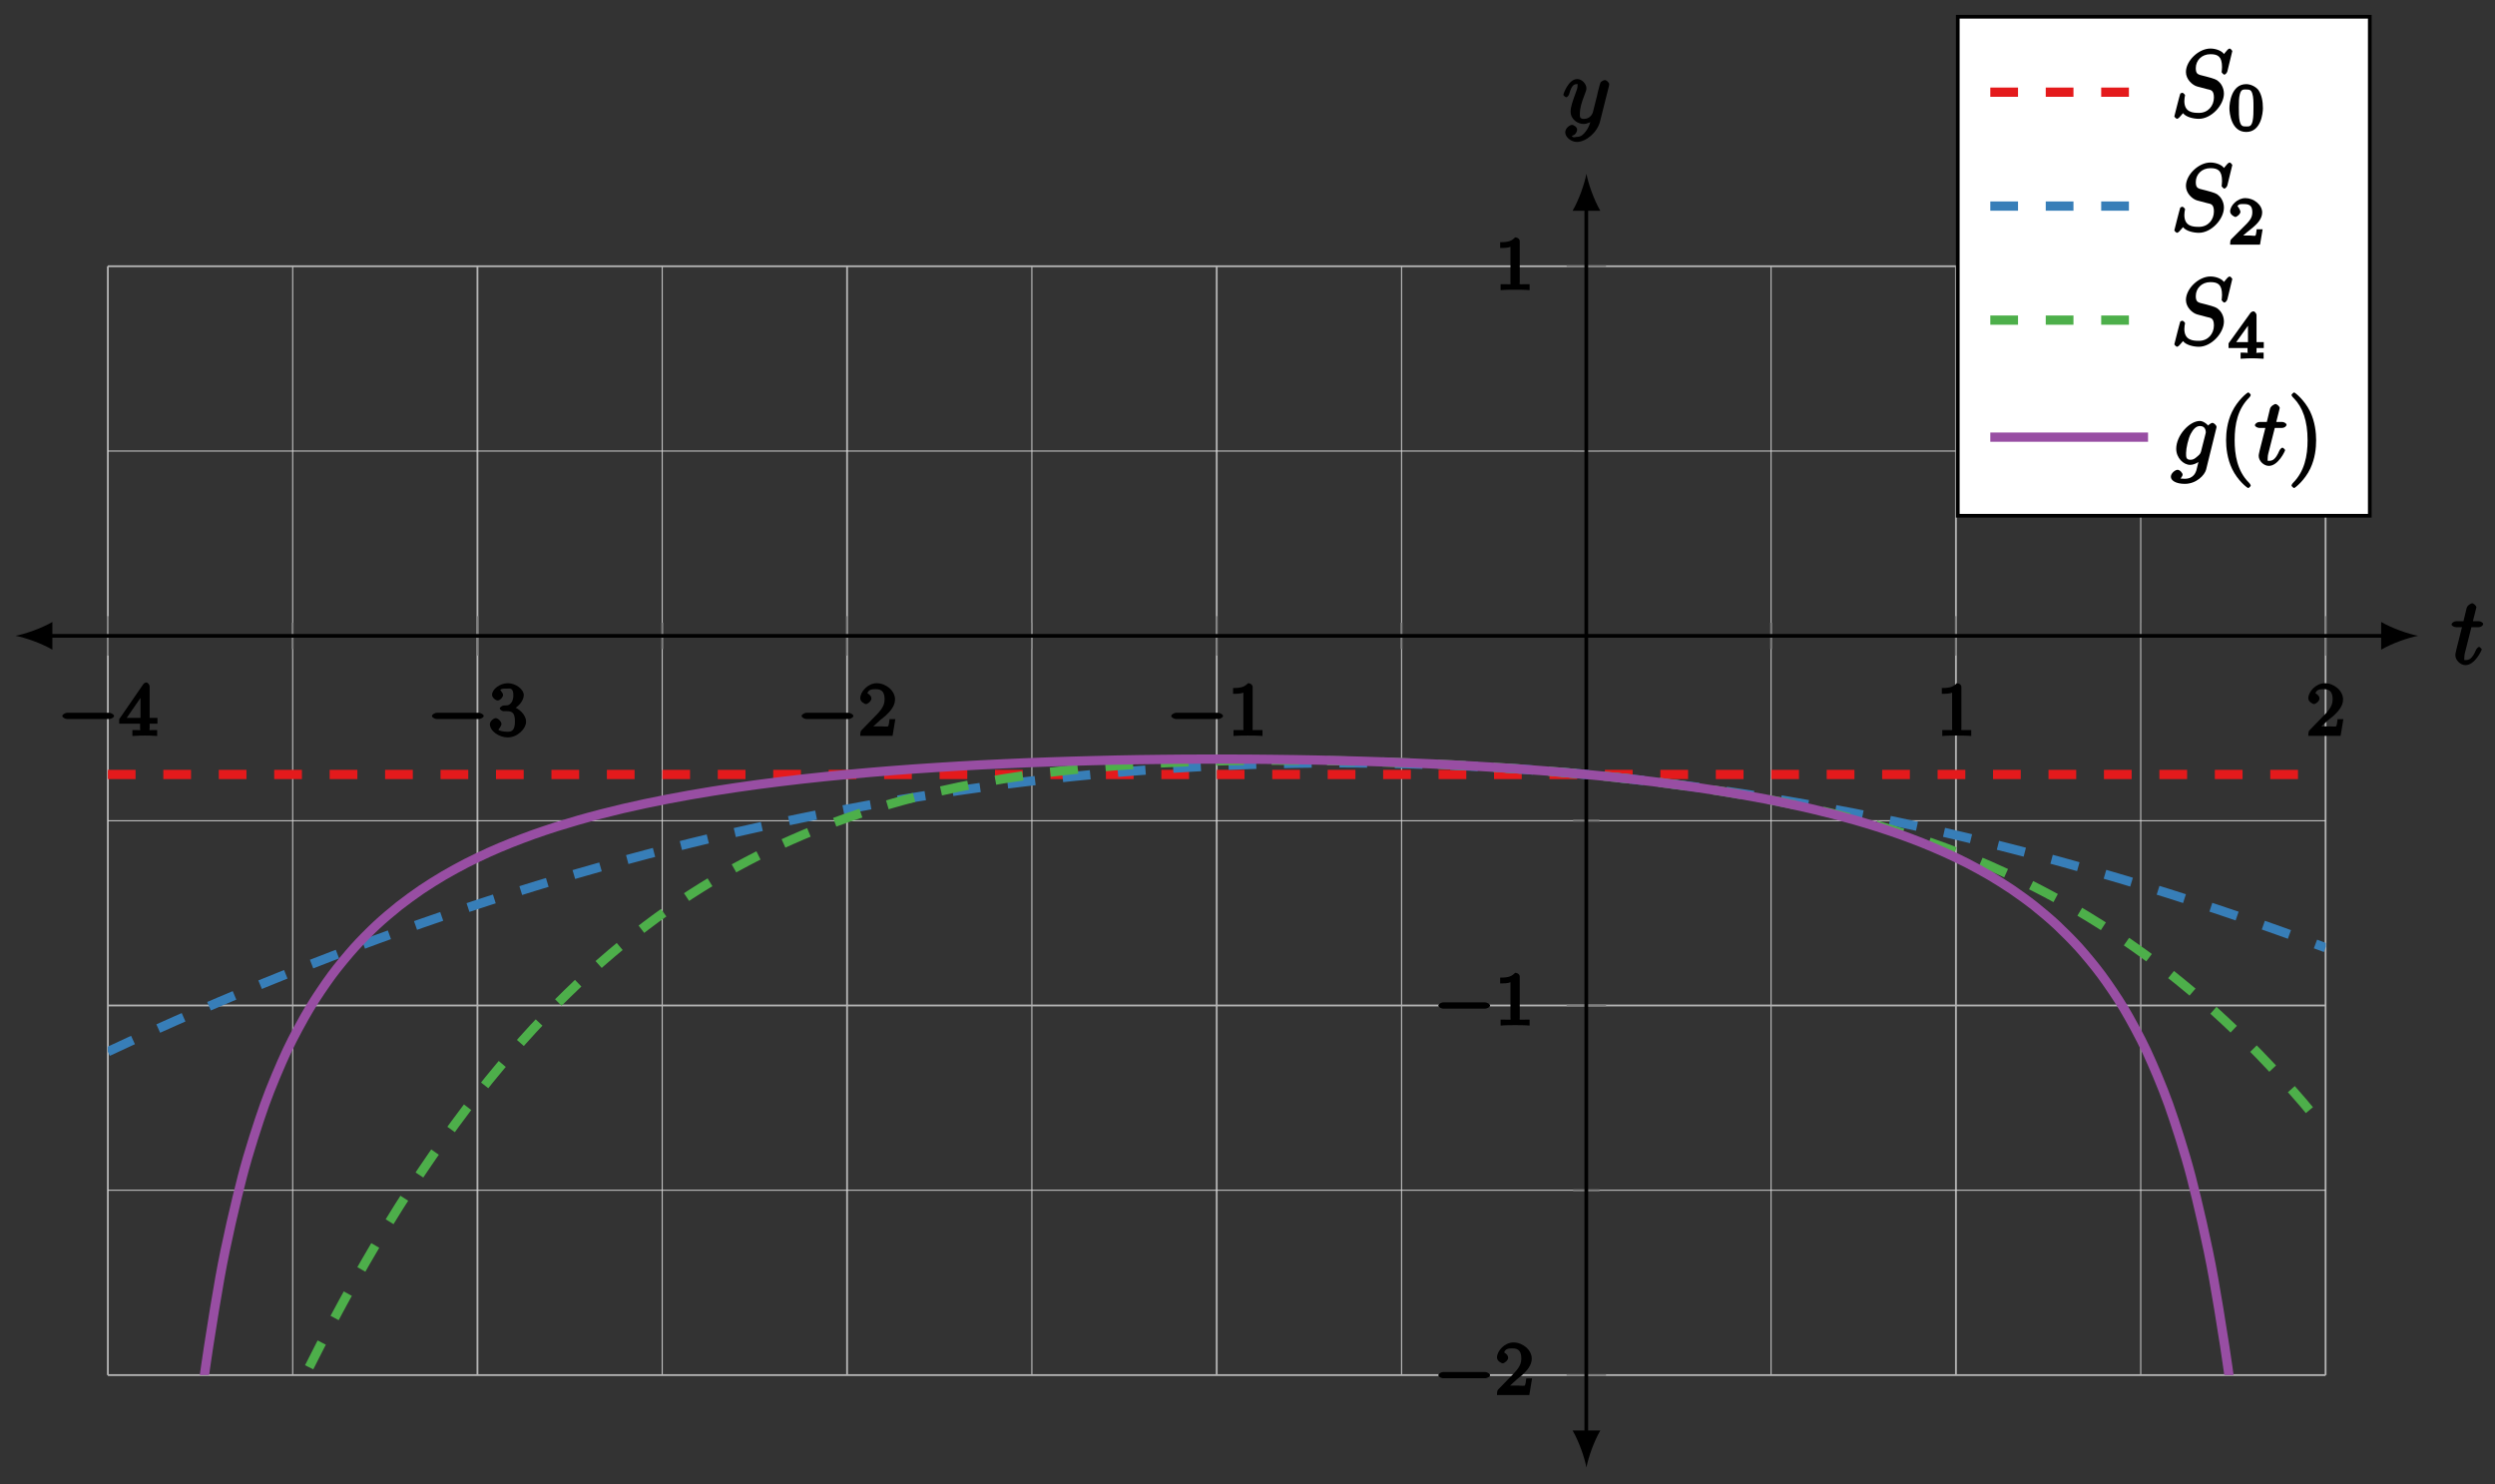 <?xml version="1.0" encoding="UTF-8"?>
<svg xmlns="http://www.w3.org/2000/svg" xmlns:xlink="http://www.w3.org/1999/xlink" width="269pt" height="160pt" viewBox="0 0 269 160" version="1.1">
<rect x="0" y="0" width="269" height="160" fill="#333333" stroke="none"/>
<defs>
<g>
<symbol overflow="visible" id="glyph0-0">
<path style="stroke:none;" d=""/>
</symbol>
<symbol overflow="visible" id="glyph0-1">
<path style="stroke:none;" d="M 5.562 -1.812 C 5.703 -1.812 6.078 -1.953 6.078 -2.141 C 6.078 -2.328 5.703 -2.484 5.562 -2.484 L 1 -2.484 C 0.875 -2.484 0.5 -2.328 0.5 -2.141 C 0.5 -1.953 0.875 -1.812 1 -1.812 Z M 5.562 -1.812 "/>
</symbol>
<symbol overflow="visible" id="glyph1-0">
<path style="stroke:none;" d=""/>
</symbol>
<symbol overflow="visible" id="glyph1-1">
<path style="stroke:none;" d="M 3.328 -5.344 C 3.328 -5.5 3.141 -5.75 2.969 -5.75 C 2.875 -5.75 2.719 -5.688 2.641 -5.562 L 0.047 -1.797 L 0.047 -1.312 L 2.297 -1.312 L 2.297 -0.828 C 2.297 -0.531 2.469 -0.625 1.844 -0.625 L 1.469 -0.625 L 1.469 0.016 C 2.344 -0.031 2.359 -0.031 2.812 -0.031 C 3.266 -0.031 3.281 -0.031 4.141 0.016 L 4.141 -0.625 L 3.781 -0.625 C 3.156 -0.625 3.328 -0.531 3.328 -0.828 L 3.328 -1.312 L 4.172 -1.312 L 4.172 -1.938 L 3.328 -1.938 Z M 2.344 -4.688 L 2.344 -1.938 L 0.859 -1.938 L 2.672 -4.562 Z M 2.344 -4.688 "/>
</symbol>
<symbol overflow="visible" id="glyph1-2">
<path style="stroke:none;" d="M 2.016 -2.656 C 2.641 -2.656 2.859 -2.375 2.859 -1.547 C 2.859 -0.547 2.484 -0.438 2.062 -0.438 C 1.625 -0.438 1.141 -0.547 1.078 -0.656 C 1.031 -0.656 1.406 -1.016 1.406 -1.281 C 1.406 -1.531 1.047 -1.906 0.781 -1.906 C 0.578 -1.906 0.156 -1.578 0.156 -1.266 C 0.156 -0.516 1.156 0.172 2.078 0.172 C 3.125 0.172 4.062 -0.75 4.062 -1.547 C 4.062 -2.203 3.344 -3 2.531 -3.172 L 2.531 -2.812 C 3.156 -3.031 3.812 -3.75 3.812 -4.391 C 3.812 -5.031 2.922 -5.672 2.094 -5.672 C 1.234 -5.672 0.391 -5.016 0.391 -4.422 C 0.391 -4.125 0.781 -3.812 1 -3.812 C 1.25 -3.812 1.578 -4.172 1.578 -4.406 C 1.578 -4.688 1.141 -4.984 1.328 -4.984 C 1.438 -5.125 1.922 -5.094 2.062 -5.094 C 2.266 -5.094 2.688 -5.219 2.688 -4.391 C 2.688 -3.828 2.516 -3.625 2.406 -3.5 C 2.156 -3.25 2.109 -3.297 1.625 -3.266 C 1.469 -3.25 1.219 -3.062 1.219 -2.953 C 1.219 -2.844 1.484 -2.656 1.625 -2.656 Z M 2.016 -2.656 "/>
</symbol>
<symbol overflow="visible" id="glyph1-3">
<path style="stroke:none;" d="M 2.375 -1.688 C 2.5 -1.797 2.844 -2.062 2.969 -2.172 C 3.453 -2.625 3.984 -3.203 3.984 -3.922 C 3.984 -4.875 3 -5.672 2.016 -5.672 C 1.047 -5.672 0.234 -4.75 0.234 -4.047 C 0.234 -3.656 0.734 -3.422 0.844 -3.422 C 1.016 -3.422 1.438 -3.719 1.438 -4.031 C 1.438 -4.438 0.859 -4.625 1.016 -4.625 C 1.172 -5.016 1.531 -5.031 1.922 -5.031 C 2.656 -5.031 2.859 -4.594 2.859 -3.922 C 2.859 -3.094 2.328 -2.609 1.391 -1.656 L 0.375 -0.609 C 0.281 -0.531 0.234 -0.375 0.234 0 L 3.719 0 L 4.016 -1.797 L 3.391 -1.797 C 3.344 -1.453 3.328 -1.172 3.234 -1.031 C 3.188 -0.969 2.719 -1.016 2.594 -1.016 L 1.172 -1.016 L 1.297 -0.703 Z M 2.375 -1.688 "/>
</symbol>
<symbol overflow="visible" id="glyph1-4">
<path style="stroke:none;" d="M 2.688 -5.266 C 2.688 -5.469 2.484 -5.672 2.188 -5.672 C 1.812 -5.297 1.516 -5.156 0.578 -5.156 L 0.578 -4.531 C 0.984 -4.531 1.406 -4.531 1.688 -4.656 L 1.688 -0.844 C 1.688 -0.547 1.844 -0.625 1.094 -0.625 L 0.625 -0.625 L 0.625 0.016 C 1.141 -0.031 1.828 -0.031 2.188 -0.031 C 2.547 -0.031 3.234 -0.031 3.75 0.016 L 3.75 -0.625 L 3.281 -0.625 C 2.531 -0.625 2.688 -0.547 2.688 -0.844 Z M 2.688 -5.266 "/>
</symbol>
<symbol overflow="visible" id="glyph2-0">
<path style="stroke:none;" d=""/>
</symbol>
<symbol overflow="visible" id="glyph2-1">
<path style="stroke:none;" d="M 2.047 -3.984 L 2.984 -3.984 C 3.188 -3.984 3.453 -4.141 3.453 -4.344 C 3.453 -4.453 3.188 -4.625 3.016 -4.625 L 2.344 -4.625 C 2.656 -5.875 2.719 -6.078 2.719 -6.125 C 2.719 -6.297 2.422 -6.562 2.25 -6.562 C 2.219 -6.562 1.766 -6.391 1.672 -6.047 L 1.328 -4.625 L 0.531 -4.625 C 0.328 -4.625 0.047 -4.453 0.047 -4.266 C 0.047 -4.141 0.312 -3.984 0.516 -3.984 L 1.172 -3.984 C 0.484 -1.312 0.453 -1.141 0.453 -0.969 C 0.453 -0.422 1 0.109 1.547 0.109 C 2.562 0.109 3.297 -1.5 3.297 -1.578 C 3.297 -1.688 3.047 -1.859 3.016 -1.859 C 2.922 -1.859 2.734 -1.656 2.688 -1.547 C 2.25 -0.516 1.906 -0.438 1.562 -0.438 C 1.359 -0.438 1.422 -0.406 1.422 -0.734 C 1.422 -0.969 1.453 -1.031 1.484 -1.203 L 2.188 -3.984 Z M 2.047 -3.984 "/>
</symbol>
<symbol overflow="visible" id="glyph2-2">
<path style="stroke:none;" d="M 5.016 -3.953 C 5.047 -4.094 5.047 -4.109 5.047 -4.188 C 5.047 -4.359 4.75 -4.625 4.594 -4.625 C 4.5 -4.625 4.203 -4.516 4.109 -4.344 C 4.047 -4.203 3.969 -3.891 3.922 -3.703 C 3.859 -3.453 3.781 -3.188 3.734 -2.906 L 3.281 -1.109 C 3.234 -0.969 2.984 -0.438 2.328 -0.438 C 1.828 -0.438 1.891 -0.703 1.891 -1.078 C 1.891 -1.531 2.047 -2.156 2.391 -3.031 C 2.547 -3.438 2.594 -3.547 2.594 -3.75 C 2.594 -4.203 2.109 -4.734 1.609 -4.734 C 0.656 -4.734 0.109 -3.125 0.109 -3.031 C 0.109 -2.938 0.391 -2.766 0.406 -2.766 C 0.516 -2.766 0.688 -2.953 0.734 -3.109 C 1 -4.047 1.234 -4.188 1.578 -4.188 C 1.656 -4.188 1.641 -4.344 1.641 -4.031 C 1.641 -3.781 1.547 -3.516 1.469 -3.328 C 1.078 -2.266 0.891 -1.703 0.891 -1.234 C 0.891 -0.344 1.703 0.109 2.297 0.109 C 2.688 0.109 3.141 -0.109 3.422 -0.391 L 3.125 -0.5 C 2.984 0.016 2.922 0.391 2.516 0.922 C 2.266 1.25 2.016 1.5 1.562 1.5 C 1.422 1.5 1.141 1.641 1.031 1.406 C 0.953 1.406 1.203 1.359 1.344 1.234 C 1.453 1.141 1.594 0.906 1.594 0.719 C 1.594 0.406 1.156 0.203 1.062 0.203 C 0.828 0.203 0.312 0.531 0.312 1.016 C 0.312 1.516 0.938 2.047 1.562 2.047 C 2.578 2.047 3.781 0.984 4.062 -0.156 Z M 5.016 -3.953 "/>
</symbol>
<symbol overflow="visible" id="glyph2-3">
<path style="stroke:none;" d="M 6.594 -7.094 C 6.594 -7.125 6.406 -7.359 6.312 -7.359 C 6.266 -7.359 6.125 -7.297 6.016 -7.156 L 5.688 -6.766 C 5.516 -7.062 4.891 -7.359 4.234 -7.359 C 2.969 -7.359 1.594 -6.047 1.594 -4.828 C 1.594 -4.031 2.297 -3.406 2.812 -3.266 L 3.875 -2.984 C 4.25 -2.891 4.609 -2.906 4.609 -2.078 C 4.609 -1.188 3.984 -0.422 3 -0.422 C 2.359 -0.422 1.422 -0.469 1.422 -1.703 C 1.422 -1.938 1.469 -2.188 1.484 -2.25 C 1.5 -2.281 1.5 -2.297 1.5 -2.312 C 1.5 -2.406 1.266 -2.594 1.219 -2.594 C 1.172 -2.594 1.016 -2.531 0.984 -2.5 C 0.953 -2.469 0.344 -0.062 0.344 -0.047 C 0.344 0.016 0.562 0.219 0.625 0.219 C 0.672 0.219 0.812 0.156 0.922 0.016 L 1.281 -0.391 C 1.594 0.031 2.406 0.219 2.984 0.219 C 4.344 0.219 5.688 -1.266 5.688 -2.5 C 5.688 -3.188 5.297 -3.656 5.141 -3.781 C 4.922 -4.016 4.641 -4.109 3.766 -4.344 C 3.531 -4.391 3.188 -4.5 3.094 -4.516 C 2.828 -4.609 2.656 -4.719 2.656 -5.25 C 2.656 -6.062 3.281 -6.75 4.234 -6.75 C 5.047 -6.75 5.484 -6.484 5.484 -5.359 C 5.484 -5.047 5.438 -4.859 5.438 -4.812 C 5.438 -4.797 5.625 -4.547 5.734 -4.547 C 5.844 -4.547 6.016 -4.734 6.062 -4.906 Z M 6.594 -7.094 "/>
</symbol>
<symbol overflow="visible" id="glyph2-4">
<path style="stroke:none;" d="M 4.859 -3.922 C 4.875 -3.984 4.891 -4.031 4.891 -4.094 C 4.891 -4.266 4.609 -4.531 4.438 -4.531 C 4.344 -4.531 3.891 -4.297 3.844 -3.938 L 4.203 -3.938 C 4.016 -4.312 3.5 -4.734 3.094 -4.734 C 1.969 -4.734 0.547 -3.172 0.547 -1.734 C 0.547 -0.75 1.328 0 2.047 0 C 2.641 0 3.234 -0.516 3.203 -0.5 L 3.031 -0.672 C 2.828 0.156 2.719 0.562 2.719 0.594 C 2.672 0.672 2.516 1.5 1.453 1.5 C 1.266 1.5 0.938 1.484 0.656 1.391 L 0.656 1.719 C 0.953 1.641 1.234 1.219 1.234 1.047 C 1.234 0.891 0.953 0.531 0.688 0.531 C 0.469 0.531 -0.031 0.875 -0.031 1.281 C -0.031 1.688 0.516 2.047 1.469 2.047 C 2.719 2.047 3.609 1.109 3.766 0.516 Z M 3.219 -1.438 C 3.156 -1.172 2.984 -1.047 2.766 -0.859 C 2.547 -0.672 2.375 -0.547 2.078 -0.547 C 1.578 -0.547 1.609 -0.891 1.609 -1.297 C 1.609 -1.781 1.844 -2.844 2.109 -3.344 C 2.375 -3.844 2.688 -4.188 3.109 -4.188 C 3.766 -4.188 3.734 -3.531 3.734 -3.484 C 3.734 -3.438 3.703 -3.375 3.703 -3.344 Z M 3.219 -1.438 "/>
</symbol>
<symbol overflow="visible" id="glyph3-0">
<path style="stroke:none;" d=""/>
</symbol>
<symbol overflow="visible" id="glyph3-1">
<path style="stroke:none;" d="M 3.781 -2.422 C 3.781 -3.188 3.641 -3.875 3.312 -4.359 C 3.094 -4.672 2.531 -5.016 1.984 -5.016 C 0.359 -5.016 0.172 -2.922 0.172 -2.422 C 0.172 -1.922 0.359 0.141 1.984 0.141 C 3.594 0.141 3.781 -1.922 3.781 -2.422 Z M 1.984 -0.453 C 1.656 -0.453 1.422 -0.438 1.281 -1.016 C 1.188 -1.422 1.188 -2 1.188 -2.516 C 1.188 -3.016 1.188 -3.547 1.297 -3.938 C 1.438 -4.484 1.688 -4.438 1.984 -4.438 C 2.359 -4.438 2.516 -4.391 2.641 -4 C 2.766 -3.609 2.766 -3.109 2.766 -2.516 C 2.766 -2 2.766 -1.484 2.672 -1.031 C 2.531 -0.406 2.266 -0.453 1.984 -0.453 Z M 1.984 -0.453 "/>
</symbol>
<symbol overflow="visible" id="glyph3-2">
<path style="stroke:none;" d="M 3.516 -1.656 L 3.109 -1.656 C 3.062 -1.312 3.047 -1.031 2.969 -0.969 C 2.906 -0.922 2.516 -0.984 2.406 -0.984 L 1.125 -0.984 L 1.266 -0.641 C 2 -1.297 2.234 -1.484 2.656 -1.812 C 3.172 -2.234 3.703 -2.797 3.703 -3.469 C 3.703 -4.312 2.781 -5.016 1.891 -5.016 C 1.031 -5.016 0.25 -4.219 0.25 -3.578 C 0.25 -3.219 0.734 -2.984 0.812 -2.984 C 0.969 -2.984 1.359 -3.297 1.359 -3.547 C 1.359 -3.672 1.125 -4.125 1.031 -4.125 C 1.172 -4.422 1.453 -4.375 1.781 -4.375 C 2.484 -4.375 2.641 -4.031 2.641 -3.469 C 2.641 -2.859 2.266 -2.516 2.047 -2.266 L 0.375 -0.594 C 0.297 -0.531 0.25 -0.391 0.25 0 L 3.469 0 L 3.75 -1.656 Z M 3.516 -1.656 "/>
</symbol>
<symbol overflow="visible" id="glyph3-3">
<path style="stroke:none;" d="M 3.875 -1.344 L 3.875 -1.781 L 3.094 -1.781 L 3.094 -4.703 C 3.094 -4.844 2.906 -5.094 2.766 -5.094 C 2.672 -5.094 2.516 -5.031 2.438 -4.922 L 0.078 -1.641 L 0.078 -1.141 L 2.125 -1.141 L 2.125 -0.766 C 2.125 -0.531 2.328 -0.641 1.75 -0.641 L 1.375 -0.641 L 1.375 0.016 C 1.922 -0.016 2.359 -0.031 2.609 -0.031 C 2.875 -0.031 3.312 -0.016 3.859 0.016 L 3.859 -0.641 L 3.484 -0.641 C 2.906 -0.641 3.094 -0.531 3.094 -0.766 L 3.094 -1.141 L 3.875 -1.141 Z M 2.172 -4.141 L 2.172 -1.781 L 0.906 -1.781 L 2.5 -4 Z M 2.172 -4.141 "/>
</symbol>
<symbol overflow="visible" id="glyph4-0">
<path style="stroke:none;" d=""/>
</symbol>
<symbol overflow="visible" id="glyph4-1">
<path style="stroke:none;" d="M 3.469 2.234 C 3.469 2.203 3.422 2.062 3.25 1.891 C 2 0.641 1.734 -1.125 1.734 -2.656 C 1.734 -4.391 2.062 -6.016 3.297 -7.25 C 3.422 -7.375 3.469 -7.5 3.469 -7.531 C 3.469 -7.609 3.266 -7.812 3.203 -7.812 C 3.094 -7.812 2.031 -6.953 1.438 -5.688 C 0.922 -4.594 0.812 -3.484 0.812 -2.656 C 0.812 -1.875 0.922 -0.672 1.469 0.453 C 2.062 1.688 3.094 2.5 3.203 2.5 C 3.266 2.5 3.469 2.297 3.469 2.234 Z M 3.469 2.234 "/>
</symbol>
<symbol overflow="visible" id="glyph4-2">
<path style="stroke:none;" d="M 3.047 -2.656 C 3.047 -3.422 2.938 -4.641 2.391 -5.766 C 1.797 -6.984 0.766 -7.812 0.672 -7.812 C 0.609 -7.812 0.391 -7.594 0.391 -7.531 C 0.391 -7.5 0.438 -7.375 0.625 -7.203 C 1.609 -6.203 2.125 -4.734 2.125 -2.656 C 2.125 -0.953 1.797 0.688 0.562 1.938 C 0.438 2.062 0.391 2.203 0.391 2.234 C 0.391 2.297 0.609 2.5 0.672 2.5 C 0.766 2.5 1.828 1.656 2.422 0.391 C 2.938 -0.703 3.047 -1.812 3.047 -2.656 Z M 3.047 -2.656 "/>
</symbol>
</g>
<clipPath id="clip1">
  <path d="M 11.629 69 L 250.754 69 L 250.754 98 L 11.629 98 Z M 11.629 69 "/>
</clipPath>
<clipPath id="clip2">
  <path d="M 11.629 68 L 250.754 68 L 250.754 128 L 11.629 128 Z M 11.629 68 "/>
</clipPath>
<clipPath id="clip3">
  <path d="M 11.629 67 L 250.754 67 L 250.754 148.258 L 11.629 148.258 Z M 11.629 67 "/>
</clipPath>
</defs>
<g id="surface1">
<path style="fill:none;stroke-width:0.1;stroke-linecap:butt;stroke-linejoin:miter;stroke:rgb(84.999%,84.999%,84.999%);stroke-opacity:1;stroke-miterlimit:10;" d="M 19.925 0 L 19.925 119.552 M 59.777 0 L 59.777 119.552 M 99.625 0 L 99.625 119.552 M 139.476 0 L 139.476 119.552 M 179.328 0 L 179.328 119.552 M 219.176 0 L 219.176 119.552 " transform="matrix(1,0,0,-1,11.628,148.258)"/>
<path style="fill:none;stroke-width:0.199;stroke-linecap:butt;stroke-linejoin:miter;stroke:rgb(70%,70%,70%);stroke-opacity:1;stroke-miterlimit:10;" d="M 0.001 0 L 0.001 119.552 M 39.849 0 L 39.849 119.552 M 79.701 0 L 79.701 119.552 M 119.552 0 L 119.552 119.552 M 199.252 0 L 199.252 119.552 M 239.104 0 L 239.104 119.552 " transform="matrix(1,0,0,-1,11.628,148.258)"/>
<path style="fill:none;stroke-width:0.1;stroke-linecap:butt;stroke-linejoin:miter;stroke:rgb(84.999%,84.999%,84.999%);stroke-opacity:1;stroke-miterlimit:10;" d="M 0.001 19.925 L 239.104 19.925 M 0.001 59.774 L 239.104 59.774 M 0.001 99.627 L 239.104 99.627 " transform="matrix(1,0,0,-1,11.628,148.258)"/>
<path style="fill:none;stroke-width:0.199;stroke-linecap:butt;stroke-linejoin:miter;stroke:rgb(70%,70%,70%);stroke-opacity:1;stroke-miterlimit:10;" d="M 0.001 0 L 239.104 0 M 0.001 39.849 L 239.104 39.849 M 0.001 119.552 L 239.104 119.552 " transform="matrix(1,0,0,-1,11.628,148.258)"/>
<path style="fill:none;stroke-width:0.199;stroke-linecap:butt;stroke-linejoin:miter;stroke:rgb(50%,50%,50%);stroke-opacity:1;stroke-miterlimit:10;" d="M 19.925 78.284 L 19.925 81.12 M 59.777 78.284 L 59.777 81.12 M 99.625 78.284 L 99.625 81.12 M 139.476 78.284 L 139.476 81.12 M 179.328 78.284 L 179.328 81.12 M 219.176 78.284 L 219.176 81.12 " transform="matrix(1,0,0,-1,11.628,148.258)"/>
<path style="fill:none;stroke-width:0.199;stroke-linecap:butt;stroke-linejoin:miter;stroke:rgb(50%,50%,50%);stroke-opacity:1;stroke-miterlimit:10;" d="M 0.001 77.574 L 0.001 81.827 M 39.849 77.574 L 39.849 81.827 M 79.701 77.574 L 79.701 81.827 M 119.552 77.574 L 119.552 81.827 M 199.252 77.574 L 199.252 81.827 M 239.104 77.574 L 239.104 81.827 " transform="matrix(1,0,0,-1,11.628,148.258)"/>
<path style="fill:none;stroke-width:0.199;stroke-linecap:butt;stroke-linejoin:miter;stroke:rgb(50%,50%,50%);stroke-opacity:1;stroke-miterlimit:10;" d="M 157.983 19.925 L 160.818 19.925 M 157.983 59.774 L 160.818 59.774 M 157.983 99.627 L 160.818 99.627 " transform="matrix(1,0,0,-1,11.628,148.258)"/>
<path style="fill:none;stroke-width:0.199;stroke-linecap:butt;stroke-linejoin:miter;stroke:rgb(50%,50%,50%);stroke-opacity:1;stroke-miterlimit:10;" d="M 157.276 0 L 161.529 0 M 157.276 39.849 L 161.529 39.849 M 157.276 119.552 L 161.529 119.552 " transform="matrix(1,0,0,-1,11.628,148.258)"/>
<path style="fill:none;stroke-width:0.399;stroke-linecap:butt;stroke-linejoin:miter;stroke:rgb(0%,0%,0%);stroke-opacity:1;stroke-miterlimit:10;" d="M -6.378 79.702 L 245.479 79.702 " transform="matrix(1,0,0,-1,11.628,148.258)"/>
<path style=" stroke:none;fill-rule:nonzero;fill:rgb(0%,0%,0%);fill-opacity:1;" d="M 1.664 68.551 C 2.727 68.75 4.453 69.348 5.648 70.047 L 5.648 67.059 C 4.453 67.754 2.727 68.352 1.664 68.551 "/>
<path style=" stroke:none;fill-rule:nonzero;fill:rgb(0%,0%,0%);fill-opacity:1;" d="M 260.715 68.551 C 259.652 68.352 257.926 67.754 256.73 67.059 L 256.73 70.047 C 257.926 69.348 259.652 68.75 260.715 68.551 "/>
<path style="fill:none;stroke-width:0.399;stroke-linecap:butt;stroke-linejoin:miter;stroke:rgb(0%,0%,0%);stroke-opacity:1;stroke-miterlimit:10;" d="M 159.4 -6.374 L 159.4 125.926 " transform="matrix(1,0,0,-1,11.628,148.258)"/>
<path style=" stroke:none;fill-rule:nonzero;fill:rgb(0%,0%,0%);fill-opacity:1;" d="M 171.043 158.223 C 171.242 157.16 171.84 155.43 172.539 154.234 L 169.551 154.234 C 170.246 155.43 170.844 157.16 171.043 158.223 "/>
<path style=" stroke:none;fill-rule:nonzero;fill:rgb(0%,0%,0%);fill-opacity:1;" d="M 171.043 18.734 C 170.844 19.797 170.246 21.527 169.551 22.723 L 172.539 22.723 C 171.84 21.527 171.242 19.797 171.043 18.734 "/>
<g style="fill:rgb(0%,0%,0%);fill-opacity:1;">
  <use xlink:href="#glyph0-1" x="6.218" y="79.335"/>
</g>
<g style="fill:rgb(0%,0%,0%);fill-opacity:1;">
  <use xlink:href="#glyph1-1" x="12.805" y="79.335"/>
</g>
<g style="fill:rgb(0%,0%,0%);fill-opacity:1;">
  <use xlink:href="#glyph0-1" x="46.071" y="79.335"/>
</g>
<g style="fill:rgb(0%,0%,0%);fill-opacity:1;">
  <use xlink:href="#glyph1-2" x="52.659" y="79.335"/>
</g>
<g style="fill:rgb(0%,0%,0%);fill-opacity:1;">
  <use xlink:href="#glyph0-1" x="85.926" y="79.335"/>
</g>
<g style="fill:rgb(0%,0%,0%);fill-opacity:1;">
  <use xlink:href="#glyph1-3" x="92.514" y="79.335"/>
</g>
<g style="fill:rgb(0%,0%,0%);fill-opacity:1;">
  <use xlink:href="#glyph0-1" x="125.78" y="79.335"/>
</g>
<g style="fill:rgb(0%,0%,0%);fill-opacity:1;">
  <use xlink:href="#glyph1-4" x="132.367" y="79.335"/>
</g>
<g style="fill:rgb(0%,0%,0%);fill-opacity:1;">
  <use xlink:href="#glyph1-4" x="208.781" y="79.335"/>
</g>
<g style="fill:rgb(0%,0%,0%);fill-opacity:1;">
  <use xlink:href="#glyph1-3" x="248.636" y="79.335"/>
</g>
<g style="fill:rgb(0%,0%,0%);fill-opacity:1;">
  <use xlink:href="#glyph0-1" x="154.576" y="150.411"/>
</g>
<g style="fill:rgb(0%,0%,0%);fill-opacity:1;">
  <use xlink:href="#glyph1-3" x="161.164" y="150.411"/>
</g>
<g style="fill:rgb(0%,0%,0%);fill-opacity:1;">
  <use xlink:href="#glyph0-1" x="154.576" y="110.559"/>
</g>
<g style="fill:rgb(0%,0%,0%);fill-opacity:1;">
  <use xlink:href="#glyph1-4" x="161.164" y="110.559"/>
</g>
<g style="fill:rgb(0%,0%,0%);fill-opacity:1;">
  <use xlink:href="#glyph1-4" x="161.164" y="31.268"/>
</g>
<g clip-path="url(#clip1)" clip-rule="nonzero">
<path style="fill:none;stroke-width:0.996;stroke-linecap:butt;stroke-linejoin:miter;stroke:rgb(89.412%,10.196%,10.979%);stroke-opacity:1;stroke-dasharray:2.989,2.989;stroke-miterlimit:10;" d="M 0.001 64.758 C 0.001 64.758 1.747 64.758 2.415 64.758 C 3.086 64.758 4.16 64.758 4.828 64.758 C 5.5 64.758 6.574 64.758 7.246 64.758 C 7.914 64.758 8.992 64.758 9.66 64.758 C 10.332 64.758 11.406 64.758 12.074 64.758 C 12.746 64.758 13.82 64.758 14.492 64.758 C 15.159 64.758 16.237 64.758 16.905 64.758 C 17.577 64.758 18.651 64.758 19.319 64.758 C 19.991 64.758 21.065 64.758 21.737 64.758 C 22.405 64.758 23.483 64.758 24.151 64.758 C 24.823 64.758 25.897 64.758 26.565 64.758 C 27.236 64.758 28.311 64.758 28.982 64.758 C 29.65 64.758 30.728 64.758 31.396 64.758 C 32.068 64.758 33.142 64.758 33.81 64.758 C 34.482 64.758 35.556 64.758 36.228 64.758 C 36.896 64.758 37.974 64.758 38.642 64.758 C 39.314 64.758 40.388 64.758 41.056 64.758 C 41.727 64.758 42.801 64.758 43.473 64.758 C 44.141 64.758 45.219 64.758 45.887 64.758 C 46.559 64.758 47.633 64.758 48.301 64.758 C 48.973 64.758 50.047 64.758 50.719 64.758 C 51.387 64.758 52.465 64.758 53.133 64.758 C 53.804 64.758 54.879 64.758 55.546 64.758 C 56.218 64.758 57.292 64.758 57.964 64.758 C 58.632 64.758 59.706 64.758 60.378 64.758 C 61.05 64.758 62.124 64.758 62.792 64.758 C 63.464 64.758 64.538 64.758 65.21 64.758 C 65.878 64.758 66.952 64.758 67.623 64.758 C 68.295 64.758 69.369 64.758 70.037 64.758 C 70.709 64.758 71.783 64.758 72.455 64.758 C 73.123 64.758 74.197 64.758 74.869 64.758 C 75.541 64.758 76.615 64.758 77.283 64.758 C 77.955 64.758 79.029 64.758 79.701 64.758 C 80.368 64.758 81.443 64.758 82.114 64.758 C 82.786 64.758 83.86 64.758 84.528 64.758 C 85.2 64.758 86.274 64.758 86.946 64.758 C 87.614 64.758 88.688 64.758 89.36 64.758 C 90.032 64.758 91.106 64.758 91.774 64.758 C 92.445 64.758 93.52 64.758 94.191 64.758 C 94.859 64.758 95.933 64.758 96.605 64.758 C 97.277 64.758 98.351 64.758 99.019 64.758 C 99.691 64.758 100.765 64.758 101.437 64.758 C 102.105 64.758 103.179 64.758 103.851 64.758 C 104.523 64.758 105.597 64.758 106.265 64.758 C 106.936 64.758 108.01 64.758 108.682 64.758 C 109.35 64.758 110.424 64.758 111.096 64.758 C 111.768 64.758 112.842 64.758 113.51 64.758 C 114.182 64.758 115.256 64.758 115.928 64.758 C 116.596 64.758 117.67 64.758 118.342 64.758 C 119.013 64.758 120.088 64.758 120.755 64.758 C 121.427 64.758 122.501 64.758 123.173 64.758 C 123.841 64.758 124.915 64.758 125.587 64.758 C 126.259 64.758 127.333 64.758 128.001 64.758 C 128.673 64.758 129.747 64.758 130.419 64.758 C 131.087 64.758 132.161 64.758 132.832 64.758 C 133.504 64.758 134.578 64.758 135.246 64.758 C 135.918 64.758 136.992 64.758 137.664 64.758 C 138.332 64.758 139.406 64.758 140.078 64.758 C 140.75 64.758 141.824 64.758 142.492 64.758 C 143.164 64.758 144.238 64.758 144.909 64.758 C 145.577 64.758 146.652 64.758 147.323 64.758 C 147.995 64.758 149.069 64.758 149.737 64.758 C 150.409 64.758 151.483 64.758 152.155 64.758 C 152.823 64.758 153.897 64.758 154.569 64.758 C 155.241 64.758 156.315 64.758 156.983 64.758 C 157.654 64.758 158.729 64.758 159.4 64.758 C 160.068 64.758 161.142 64.758 161.814 64.758 C 162.486 64.758 163.56 64.758 164.228 64.758 C 164.9 64.758 165.974 64.758 166.646 64.758 C 167.314 64.758 168.388 64.758 169.06 64.758 C 169.728 64.758 170.806 64.758 171.474 64.758 C 172.145 64.758 173.219 64.758 173.891 64.758 C 174.559 64.758 175.633 64.758 176.305 64.758 C 176.973 64.758 178.051 64.758 178.719 64.758 C 179.391 64.758 180.465 64.758 181.137 64.758 C 181.805 64.758 182.879 64.758 183.551 64.758 C 184.218 64.758 185.296 64.758 185.964 64.758 C 186.636 64.758 187.71 64.758 188.382 64.758 C 189.05 64.758 190.124 64.758 190.796 64.758 C 191.464 64.758 192.542 64.758 193.21 64.758 C 193.882 64.758 194.956 64.758 195.628 64.758 C 196.295 64.758 197.37 64.758 198.041 64.758 C 198.709 64.758 199.787 64.758 200.455 64.758 C 201.127 64.758 202.201 64.758 202.873 64.758 C 203.541 64.758 204.615 64.758 205.287 64.758 C 205.955 64.758 207.033 64.758 207.701 64.758 C 208.373 64.758 209.447 64.758 210.118 64.758 C 210.786 64.758 211.86 64.758 212.532 64.758 C 213.2 64.758 214.278 64.758 214.946 64.758 C 215.618 64.758 216.692 64.758 217.364 64.758 C 218.032 64.758 219.106 64.758 219.778 64.758 C 220.446 64.758 221.524 64.758 222.192 64.758 C 222.863 64.758 223.938 64.758 224.609 64.758 C 225.277 64.758 226.351 64.758 227.023 64.758 C 227.691 64.758 228.769 64.758 229.437 64.758 C 230.109 64.758 231.183 64.758 231.851 64.758 C 232.523 64.758 233.597 64.758 234.269 64.758 C 234.937 64.758 236.015 64.758 236.682 64.758 C 237.354 64.758 239.096 64.758 239.096 64.758 " transform="matrix(1,0,0,-1,11.628,148.258)"/>
</g>
<g clip-path="url(#clip2)" clip-rule="nonzero">
<path style="fill:none;stroke-width:0.996;stroke-linecap:butt;stroke-linejoin:miter;stroke:rgb(21.57%,49.413%,72.156%);stroke-opacity:1;stroke-dasharray:2.989,2.989;stroke-miterlimit:10;" d="M 0.001 34.869 C 0.001 34.869 1.747 35.682 2.415 35.99 C 3.086 36.299 4.16 36.791 4.828 37.092 C 5.5 37.396 6.574 37.877 7.246 38.174 C 7.914 38.47 8.992 38.943 9.66 39.232 C 10.332 39.525 11.406 39.986 12.074 40.271 C 12.746 40.556 13.82 41.013 14.492 41.291 C 15.159 41.572 16.237 42.017 16.905 42.291 C 17.577 42.564 18.651 42.998 19.319 43.267 C 19.991 43.537 21.065 43.962 21.737 44.224 C 22.405 44.486 23.483 44.904 24.151 45.161 C 24.823 45.419 25.897 45.825 26.565 46.075 C 27.236 46.329 28.311 46.728 28.982 46.974 C 29.65 47.216 30.728 47.607 31.396 47.849 C 32.068 48.087 33.142 48.466 33.81 48.7 C 34.482 48.935 35.556 49.306 36.228 49.536 C 36.896 49.763 37.974 50.126 38.642 50.349 C 39.314 50.571 40.388 50.923 41.056 51.142 C 41.727 51.356 42.801 51.7 43.473 51.911 C 44.141 52.122 45.219 52.458 45.887 52.665 C 46.559 52.868 47.633 53.196 48.301 53.395 C 48.973 53.595 50.047 53.911 50.719 54.106 C 51.387 54.298 52.465 54.606 53.133 54.794 C 53.804 54.981 54.879 55.282 55.546 55.462 C 56.218 55.645 57.292 55.934 57.964 56.11 C 58.632 56.29 59.706 56.567 60.378 56.739 C 61.05 56.911 62.124 57.18 62.792 57.348 C 63.464 57.512 64.538 57.774 65.21 57.934 C 65.878 58.094 66.952 58.344 67.623 58.501 C 68.295 58.653 69.369 58.895 70.037 59.043 C 70.709 59.192 71.783 59.426 72.455 59.571 C 73.123 59.711 74.197 59.938 74.869 60.075 C 75.541 60.211 76.615 60.426 77.283 60.559 C 77.955 60.688 79.029 60.895 79.701 61.02 C 80.368 61.145 81.443 61.344 82.114 61.465 C 82.786 61.582 83.86 61.77 84.528 61.887 C 85.2 62 86.274 62.18 86.946 62.285 C 87.614 62.395 88.688 62.563 89.36 62.668 C 90.032 62.77 91.106 62.93 91.774 63.028 C 92.445 63.125 93.52 63.278 94.191 63.367 C 94.859 63.457 95.933 63.602 96.605 63.688 C 97.277 63.774 98.351 63.906 99.019 63.985 C 99.691 64.067 100.765 64.188 101.437 64.262 C 102.105 64.336 103.179 64.453 103.851 64.52 C 104.523 64.59 105.597 64.695 106.265 64.758 C 106.936 64.82 108.01 64.914 108.682 64.973 C 109.35 65.031 110.424 65.117 111.096 65.168 C 111.768 65.219 112.842 65.297 113.51 65.344 C 114.182 65.391 115.256 65.457 115.928 65.496 C 116.596 65.539 117.67 65.598 118.342 65.633 C 119.013 65.664 120.088 65.715 120.755 65.746 C 121.427 65.774 122.501 65.816 123.173 65.836 C 123.841 65.859 124.915 65.891 125.587 65.91 C 126.259 65.926 127.333 65.949 128.001 65.961 C 128.673 65.973 129.747 65.984 130.419 65.992 C 131.087 65.996 132.161 66.004 132.832 66.004 C 133.504 66.004 134.578 65.996 135.246 65.992 C 135.918 65.984 136.992 65.973 137.664 65.961 C 138.332 65.949 139.406 65.926 140.078 65.91 C 140.75 65.891 141.824 65.859 142.492 65.836 C 143.164 65.816 144.238 65.774 144.909 65.746 C 145.577 65.715 146.652 65.668 147.323 65.633 C 147.995 65.598 149.069 65.539 149.737 65.5 C 150.409 65.457 151.483 65.391 152.155 65.344 C 152.823 65.297 153.897 65.219 154.569 65.168 C 155.241 65.117 156.315 65.031 156.983 64.973 C 157.654 64.918 158.729 64.82 159.4 64.758 C 160.068 64.695 161.142 64.59 161.814 64.52 C 162.486 64.453 163.56 64.336 164.228 64.262 C 164.9 64.188 165.974 64.067 166.646 63.985 C 167.314 63.906 168.388 63.774 169.06 63.688 C 169.728 63.602 170.806 63.461 171.474 63.367 C 172.145 63.278 173.219 63.125 173.891 63.028 C 174.559 62.93 175.633 62.77 176.305 62.668 C 176.973 62.567 178.051 62.395 178.719 62.289 C 179.391 62.18 180.465 62 181.137 61.887 C 181.805 61.774 182.879 61.582 183.551 61.465 C 184.218 61.344 185.296 61.149 185.964 61.02 C 186.636 60.895 187.71 60.692 188.382 60.559 C 189.05 60.426 190.124 60.211 190.796 60.075 C 191.464 59.938 192.542 59.715 193.21 59.571 C 193.882 59.426 194.956 59.196 195.628 59.047 C 196.295 58.899 197.37 58.653 198.041 58.501 C 198.709 58.344 199.787 58.094 200.455 57.934 C 201.127 57.774 202.201 57.512 202.873 57.348 C 203.541 57.18 204.615 56.911 205.287 56.739 C 205.955 56.571 207.033 56.29 207.701 56.114 C 208.373 55.934 209.447 55.649 210.118 55.466 C 210.786 55.282 211.86 54.985 212.532 54.794 C 213.2 54.606 214.278 54.302 214.946 54.106 C 215.618 53.911 216.692 53.595 217.364 53.395 C 218.032 53.196 219.106 52.872 219.778 52.665 C 220.446 52.458 221.524 52.126 222.192 51.915 C 222.863 51.704 223.938 51.36 224.609 51.142 C 225.277 50.927 226.351 50.571 227.023 50.349 C 227.691 50.126 228.769 49.767 229.437 49.536 C 230.109 49.31 231.183 48.939 231.851 48.704 C 232.523 48.47 233.597 48.087 234.269 47.849 C 234.937 47.611 236.015 47.22 236.682 46.974 C 237.354 46.728 239.096 46.079 239.096 46.079 " transform="matrix(1,0,0,-1,11.628,148.258)"/>
</g>
<g clip-path="url(#clip3)" clip-rule="nonzero">
<path style="fill:none;stroke-width:0.996;stroke-linecap:butt;stroke-linejoin:miter;stroke:rgb(30.196%,68.625%,29.019%);stroke-opacity:1;stroke-dasharray:2.989,2.989;stroke-miterlimit:10;" d="M 0.001 -54.793 C 0.001 -54.793 1.747 -49.313 2.415 -47.278 C 3.086 -45.243 4.16 -42.06 4.828 -40.122 C 5.5 -38.181 6.574 -35.154 7.246 -33.31 C 7.914 -31.467 8.992 -28.588 9.66 -26.834 C 10.332 -25.084 11.406 -22.35 12.074 -20.686 C 12.746 -19.022 13.82 -16.425 14.492 -14.847 C 15.159 -13.269 16.237 -10.804 16.905 -9.308 C 17.577 -7.812 18.651 -5.476 19.319 -4.062 C 19.991 -2.644 21.065 -0.433 21.737 0.906 C 22.405 2.246 23.483 4.336 24.151 5.605 C 24.823 6.871 25.897 8.847 26.565 10.042 C 27.236 11.242 28.311 13.105 28.982 14.234 C 29.65 15.362 30.728 17.12 31.396 18.183 C 32.068 19.245 33.142 20.901 33.81 21.901 C 34.482 22.905 35.556 24.46 36.228 25.401 C 36.896 26.342 37.974 27.807 38.642 28.69 C 39.314 29.573 40.388 30.947 41.056 31.776 C 41.727 32.604 42.801 33.889 43.473 34.666 C 44.141 35.443 45.219 36.646 45.887 37.373 C 46.559 38.099 47.633 39.224 48.301 39.904 C 48.973 40.58 50.047 41.63 50.719 42.263 C 51.387 42.896 52.465 43.872 53.133 44.462 C 53.804 45.052 54.879 45.962 55.546 46.509 C 56.218 47.056 57.292 47.9 57.964 48.407 C 58.632 48.919 59.706 49.7 60.378 50.173 C 61.05 50.642 62.124 51.368 62.792 51.802 C 63.464 52.235 64.538 52.907 65.21 53.309 C 65.878 53.708 66.952 54.325 67.623 54.696 C 68.295 55.067 69.369 55.634 70.037 55.973 C 70.709 56.313 71.783 56.833 72.455 57.145 C 73.123 57.454 74.197 57.93 74.869 58.215 C 75.541 58.501 76.615 58.938 77.283 59.196 C 77.955 59.454 79.029 59.852 79.701 60.086 C 80.368 60.321 81.443 60.68 82.114 60.895 C 82.786 61.11 83.86 61.434 84.528 61.625 C 85.2 61.821 86.274 62.114 86.946 62.285 C 87.614 62.461 88.688 62.723 89.36 62.879 C 90.032 63.035 91.106 63.27 91.774 63.406 C 92.445 63.547 93.52 63.754 94.191 63.879 C 94.859 64 95.933 64.188 96.605 64.297 C 97.277 64.403 98.351 64.567 99.019 64.66 C 99.691 64.758 100.765 64.899 101.437 64.981 C 102.105 65.063 103.179 65.188 103.851 65.258 C 104.523 65.328 105.597 65.434 106.265 65.496 C 106.936 65.555 108.01 65.645 108.682 65.695 C 109.35 65.746 110.424 65.82 111.096 65.863 C 111.768 65.902 112.842 65.965 113.51 65.996 C 114.182 66.031 115.256 66.078 115.928 66.106 C 116.596 66.129 117.67 66.164 118.342 66.184 C 119.013 66.203 120.088 66.231 120.755 66.242 C 121.427 66.254 122.501 66.27 123.173 66.277 C 123.841 66.281 124.915 66.289 125.587 66.289 C 126.259 66.293 127.333 66.289 128.001 66.285 C 128.673 66.281 129.747 66.27 130.419 66.262 C 131.087 66.254 132.161 66.234 132.832 66.223 C 133.504 66.207 134.578 66.184 135.246 66.164 C 135.918 66.148 136.992 66.117 137.664 66.094 C 138.332 66.07 139.406 66.035 140.078 66.008 C 140.75 65.981 141.824 65.938 142.492 65.906 C 143.164 65.875 144.238 65.824 144.909 65.789 C 145.577 65.754 146.652 65.699 147.323 65.66 C 147.995 65.621 149.069 65.555 149.737 65.512 C 150.409 65.469 151.483 65.399 152.155 65.352 C 152.823 65.301 153.897 65.223 154.569 65.172 C 155.241 65.117 156.315 65.031 156.983 64.973 C 157.654 64.918 158.729 64.82 159.4 64.758 C 160.068 64.695 161.142 64.59 161.814 64.52 C 162.486 64.453 163.56 64.336 164.228 64.262 C 164.9 64.188 165.974 64.059 166.646 63.977 C 167.314 63.895 168.388 63.758 169.06 63.668 C 169.728 63.578 170.806 63.43 171.474 63.328 C 172.145 63.231 173.219 63.067 173.891 62.961 C 174.559 62.856 175.633 62.676 176.305 62.559 C 176.973 62.442 178.051 62.246 178.719 62.117 C 179.391 61.992 180.465 61.778 181.137 61.641 C 181.805 61.5 182.879 61.27 183.551 61.118 C 184.218 60.965 185.296 60.715 185.964 60.547 C 186.636 60.383 187.71 60.11 188.382 59.93 C 189.05 59.75 190.124 59.454 190.796 59.258 C 191.464 59.063 192.542 58.735 193.21 58.524 C 193.882 58.313 194.956 57.961 195.628 57.731 C 196.295 57.501 197.37 57.118 198.041 56.868 C 198.709 56.618 199.787 56.204 200.455 55.934 C 201.127 55.665 202.201 55.216 202.873 54.923 C 203.541 54.63 204.615 54.145 205.287 53.829 C 205.955 53.513 207.033 52.989 207.701 52.649 C 208.373 52.309 209.447 51.743 210.118 51.372 C 210.786 51.005 211.86 50.396 212.532 50.001 C 213.2 49.603 214.278 48.946 214.946 48.521 C 215.618 48.095 216.692 47.388 217.364 46.931 C 218.032 46.474 219.106 45.712 219.778 45.224 C 220.446 44.732 221.524 43.915 222.192 43.388 C 222.863 42.861 223.938 41.99 224.609 41.423 C 225.277 40.861 226.351 39.927 227.023 39.322 C 227.691 38.717 228.769 37.721 229.437 37.072 C 230.109 36.428 231.183 35.361 231.851 34.67 C 232.523 33.982 233.597 32.842 234.269 32.108 C 234.937 31.373 236.015 30.158 236.682 29.377 C 237.354 28.596 239.096 26.467 239.096 26.467 " transform="matrix(1,0,0,-1,11.628,148.258)"/>
<path style="fill:none;stroke-width:0.996;stroke-linecap:butt;stroke-linejoin:miter;stroke:rgb(59.607%,30.588%,63.921%);stroke-opacity:1;stroke-miterlimit:10;" d="M 2.415 -252.422 C 2.415 -252.422 4.16 -118.469 4.828 -88.069 C 5.5 -57.668 6.574 -44.708 7.246 -33.314 C 7.914 -21.92 8.992 -12.026 9.66 -5.953 C 10.332 0.117 11.406 6.656 12.074 10.449 C 12.746 14.241 13.82 18.776 14.492 21.37 C 15.159 23.967 16.237 27.272 16.905 29.159 C 17.577 31.049 18.651 33.553 19.319 34.99 C 19.991 36.428 21.065 38.388 21.737 39.517 C 22.405 40.646 23.483 42.22 24.151 43.13 C 24.823 44.04 25.897 45.326 26.565 46.075 C 27.236 46.825 28.311 47.9 28.982 48.525 C 29.65 49.15 30.728 50.056 31.396 50.587 C 32.068 51.118 33.142 51.895 33.81 52.349 C 34.482 52.806 35.556 53.473 36.228 53.868 C 36.896 54.262 37.974 54.848 38.642 55.192 C 39.314 55.536 40.388 56.048 41.056 56.352 C 41.727 56.657 42.801 57.11 43.473 57.376 C 44.141 57.645 45.219 58.047 45.887 58.29 C 46.559 58.528 47.633 58.887 48.301 59.102 C 48.973 59.313 50.047 59.637 50.719 59.829 C 51.387 60.024 52.465 60.313 53.133 60.485 C 53.804 60.661 54.879 60.922 55.546 61.082 C 56.218 61.239 57.292 61.477 57.964 61.618 C 58.632 61.762 59.706 61.977 60.378 62.106 C 61.05 62.235 62.124 62.434 62.792 62.551 C 63.464 62.668 64.538 62.852 65.21 62.957 C 65.878 63.067 66.952 63.231 67.623 63.328 C 68.295 63.426 69.369 63.578 70.037 63.668 C 70.709 63.758 71.783 63.895 72.455 63.977 C 73.123 64.059 74.197 64.184 74.869 64.262 C 75.541 64.336 76.615 64.449 77.283 64.52 C 77.955 64.59 79.029 64.695 79.701 64.758 C 80.368 64.82 81.443 64.914 82.114 64.973 C 82.786 65.031 83.86 65.117 84.528 65.172 C 85.2 65.223 86.274 65.301 86.946 65.352 C 87.614 65.399 88.688 65.469 89.36 65.512 C 90.032 65.555 91.106 65.621 91.774 65.66 C 92.445 65.699 93.52 65.758 94.191 65.793 C 94.859 65.824 95.933 65.879 96.605 65.91 C 97.277 65.941 98.351 65.988 99.019 66.016 C 99.691 66.039 100.765 66.082 101.437 66.106 C 102.105 66.129 103.179 66.164 103.851 66.184 C 104.523 66.203 105.597 66.234 106.265 66.25 C 106.936 66.27 108.01 66.293 108.682 66.309 C 109.35 66.32 110.424 66.34 111.096 66.352 C 111.768 66.363 112.842 66.375 113.51 66.383 C 114.182 66.391 115.256 66.402 115.928 66.406 C 116.596 66.41 117.67 66.414 118.342 66.414 C 119.013 66.418 120.088 66.418 120.755 66.414 C 121.427 66.414 122.501 66.41 123.173 66.406 C 123.841 66.402 124.915 66.391 125.587 66.383 C 126.259 66.375 127.333 66.363 128.001 66.352 C 128.673 66.34 129.747 66.32 130.419 66.309 C 131.087 66.293 132.161 66.27 132.832 66.25 C 133.504 66.234 134.578 66.203 135.246 66.184 C 135.918 66.164 136.992 66.129 137.664 66.106 C 138.332 66.082 139.406 66.039 140.078 66.016 C 140.75 65.988 141.824 65.941 142.492 65.91 C 143.164 65.879 144.238 65.828 144.909 65.793 C 145.577 65.758 146.652 65.699 147.323 65.66 C 147.995 65.621 149.069 65.555 149.737 65.512 C 150.409 65.469 151.483 65.399 152.155 65.352 C 152.823 65.305 153.897 65.223 154.569 65.172 C 155.241 65.117 156.315 65.031 156.983 64.973 C 157.654 64.914 158.729 64.82 159.4 64.758 C 160.068 64.695 161.142 64.59 161.814 64.52 C 162.486 64.449 163.56 64.336 164.228 64.262 C 164.9 64.184 165.974 64.059 166.646 63.977 C 167.314 63.895 168.388 63.758 169.06 63.668 C 169.728 63.578 170.806 63.426 171.474 63.328 C 172.145 63.231 173.219 63.067 173.891 62.957 C 174.559 62.852 175.633 62.672 176.305 62.551 C 176.973 62.434 178.051 62.239 178.719 62.11 C 179.391 61.977 180.465 61.762 181.137 61.618 C 181.805 61.477 182.879 61.239 183.551 61.082 C 184.218 60.926 185.296 60.661 185.964 60.489 C 186.636 60.313 187.71 60.024 188.382 59.832 C 189.05 59.641 190.124 59.317 190.796 59.102 C 191.464 58.887 192.542 58.528 193.21 58.29 C 193.882 58.051 194.956 57.649 195.628 57.379 C 196.295 57.11 197.37 56.657 198.041 56.352 C 198.709 56.051 199.787 55.54 200.455 55.196 C 201.127 54.848 202.201 54.266 202.873 53.872 C 203.541 53.477 204.615 52.806 205.287 52.352 C 205.955 51.895 207.033 51.122 207.701 50.591 C 208.373 50.06 209.447 49.153 210.118 48.528 C 210.786 47.903 211.86 46.829 212.532 46.083 C 213.2 45.333 214.278 44.044 214.946 43.134 C 215.618 42.224 216.692 40.654 217.364 39.525 C 218.032 38.396 219.106 36.439 219.778 35.002 C 220.446 33.565 221.524 31.061 222.192 29.174 C 222.863 27.284 223.938 23.983 224.609 21.389 C 225.277 18.792 226.351 14.261 227.023 10.472 C 227.691 6.687 228.769 0.152 229.437 -5.914 C 230.109 -11.98 231.183 -21.866 231.851 -33.244 C 232.523 -44.622 233.597 -57.594 234.269 -87.916 C 234.937 -118.243 236.682 -251.809 236.682 -251.809 " transform="matrix(1,0,0,-1,11.628,148.258)"/>
</g>
<g style="fill:rgb(0%,0%,0%);fill-opacity:1;">
  <use xlink:href="#glyph2-1" x="264.271" y="71.604"/>
</g>
<g style="fill:rgb(0%,0%,0%);fill-opacity:1;">
  <use xlink:href="#glyph2-2" x="168.446" y="13.257"/>
</g>
<path style="fill-rule:nonzero;fill:rgb(100%,100%,100%);fill-opacity:1;stroke-width:0.399;stroke-linecap:butt;stroke-linejoin:miter;stroke:rgb(0%,0%,0%);stroke-opacity:1;stroke-miterlimit:10;" d="M 199.451 92.651 L 243.873 92.651 L 243.873 146.452 L 199.451 146.452 Z M 199.451 92.651 " transform="matrix(1,0,0,-1,11.628,148.258)"/>
<path style="fill:none;stroke-width:0.996;stroke-linecap:butt;stroke-linejoin:miter;stroke:rgb(89.412%,10.196%,10.979%);stroke-opacity:1;stroke-dasharray:2.989,2.989;stroke-miterlimit:10;" d="M 0 -0.002 C 0 -0.002 6.144 -0.002 8.504 -0.002 C 10.863 -0.002 17.007 -0.002 17.007 -0.002 " transform="matrix(1,0,0,-1,214.586,9.936)"/>
<g style="fill:rgb(0%,0%,0%);fill-opacity:1;">
  <use xlink:href="#glyph2-3" x="234.085" y="12.593"/>
</g>
<g style="fill:rgb(0%,0%,0%);fill-opacity:1;">
  <use xlink:href="#glyph3-1" x="240.195" y="14.087"/>
</g>
<path style="fill:none;stroke-width:0.996;stroke-linecap:butt;stroke-linejoin:miter;stroke:rgb(21.57%,49.413%,72.156%);stroke-opacity:1;stroke-dasharray:2.989,2.989;stroke-miterlimit:10;" d="M 0 0.001 C 0 0.001 6.144 0.001 8.504 0.001 C 10.863 0.001 17.007 0.001 17.007 0.001 " transform="matrix(1,0,0,-1,214.586,22.223)"/>
<g style="fill:rgb(0%,0%,0%);fill-opacity:1;">
  <use xlink:href="#glyph2-3" x="234.085" y="24.881"/>
</g>
<g style="fill:rgb(0%,0%,0%);fill-opacity:1;">
  <use xlink:href="#glyph3-2" x="240.195" y="26.376"/>
</g>
<path style="fill:none;stroke-width:0.996;stroke-linecap:butt;stroke-linejoin:miter;stroke:rgb(30.196%,68.625%,29.019%);stroke-opacity:1;stroke-dasharray:2.989,2.989;stroke-miterlimit:10;" d="M 0 -0.001 C 0 -0.001 6.144 -0.001 8.504 -0.001 C 10.863 -0.001 17.007 -0.001 17.007 -0.001 " transform="matrix(1,0,0,-1,214.586,34.511)"/>
<g style="fill:rgb(0%,0%,0%);fill-opacity:1;">
  <use xlink:href="#glyph2-3" x="234.085" y="37.168"/>
</g>
<g style="fill:rgb(0%,0%,0%);fill-opacity:1;">
  <use xlink:href="#glyph3-3" x="240.195" y="38.663"/>
</g>
<path style="fill:none;stroke-width:0.996;stroke-linecap:butt;stroke-linejoin:miter;stroke:rgb(59.607%,30.588%,63.921%);stroke-opacity:1;stroke-miterlimit:10;" d="M 0 -0.001 C 0 -0.001 6.144 -0.001 8.504 -0.001 C 10.863 -0.001 17.007 -0.001 17.007 -0.001 " transform="matrix(1,0,0,-1,214.586,47.132)"/>
<g style="fill:rgb(0%,0%,0%);fill-opacity:1;">
  <use xlink:href="#glyph2-4" x="234.085" y="50.121"/>
</g>
<g style="fill:rgb(0%,0%,0%);fill-opacity:1;">
  <use xlink:href="#glyph4-1" x="239.196" y="50.121"/>
</g>
<g style="fill:rgb(0%,0%,0%);fill-opacity:1;">
  <use xlink:href="#glyph2-1" x="243.07" y="50.121"/>
</g>
<g style="fill:rgb(0%,0%,0%);fill-opacity:1;">
  <use xlink:href="#glyph4-2" x="246.668" y="50.121"/>
</g>
</g>
</svg>

